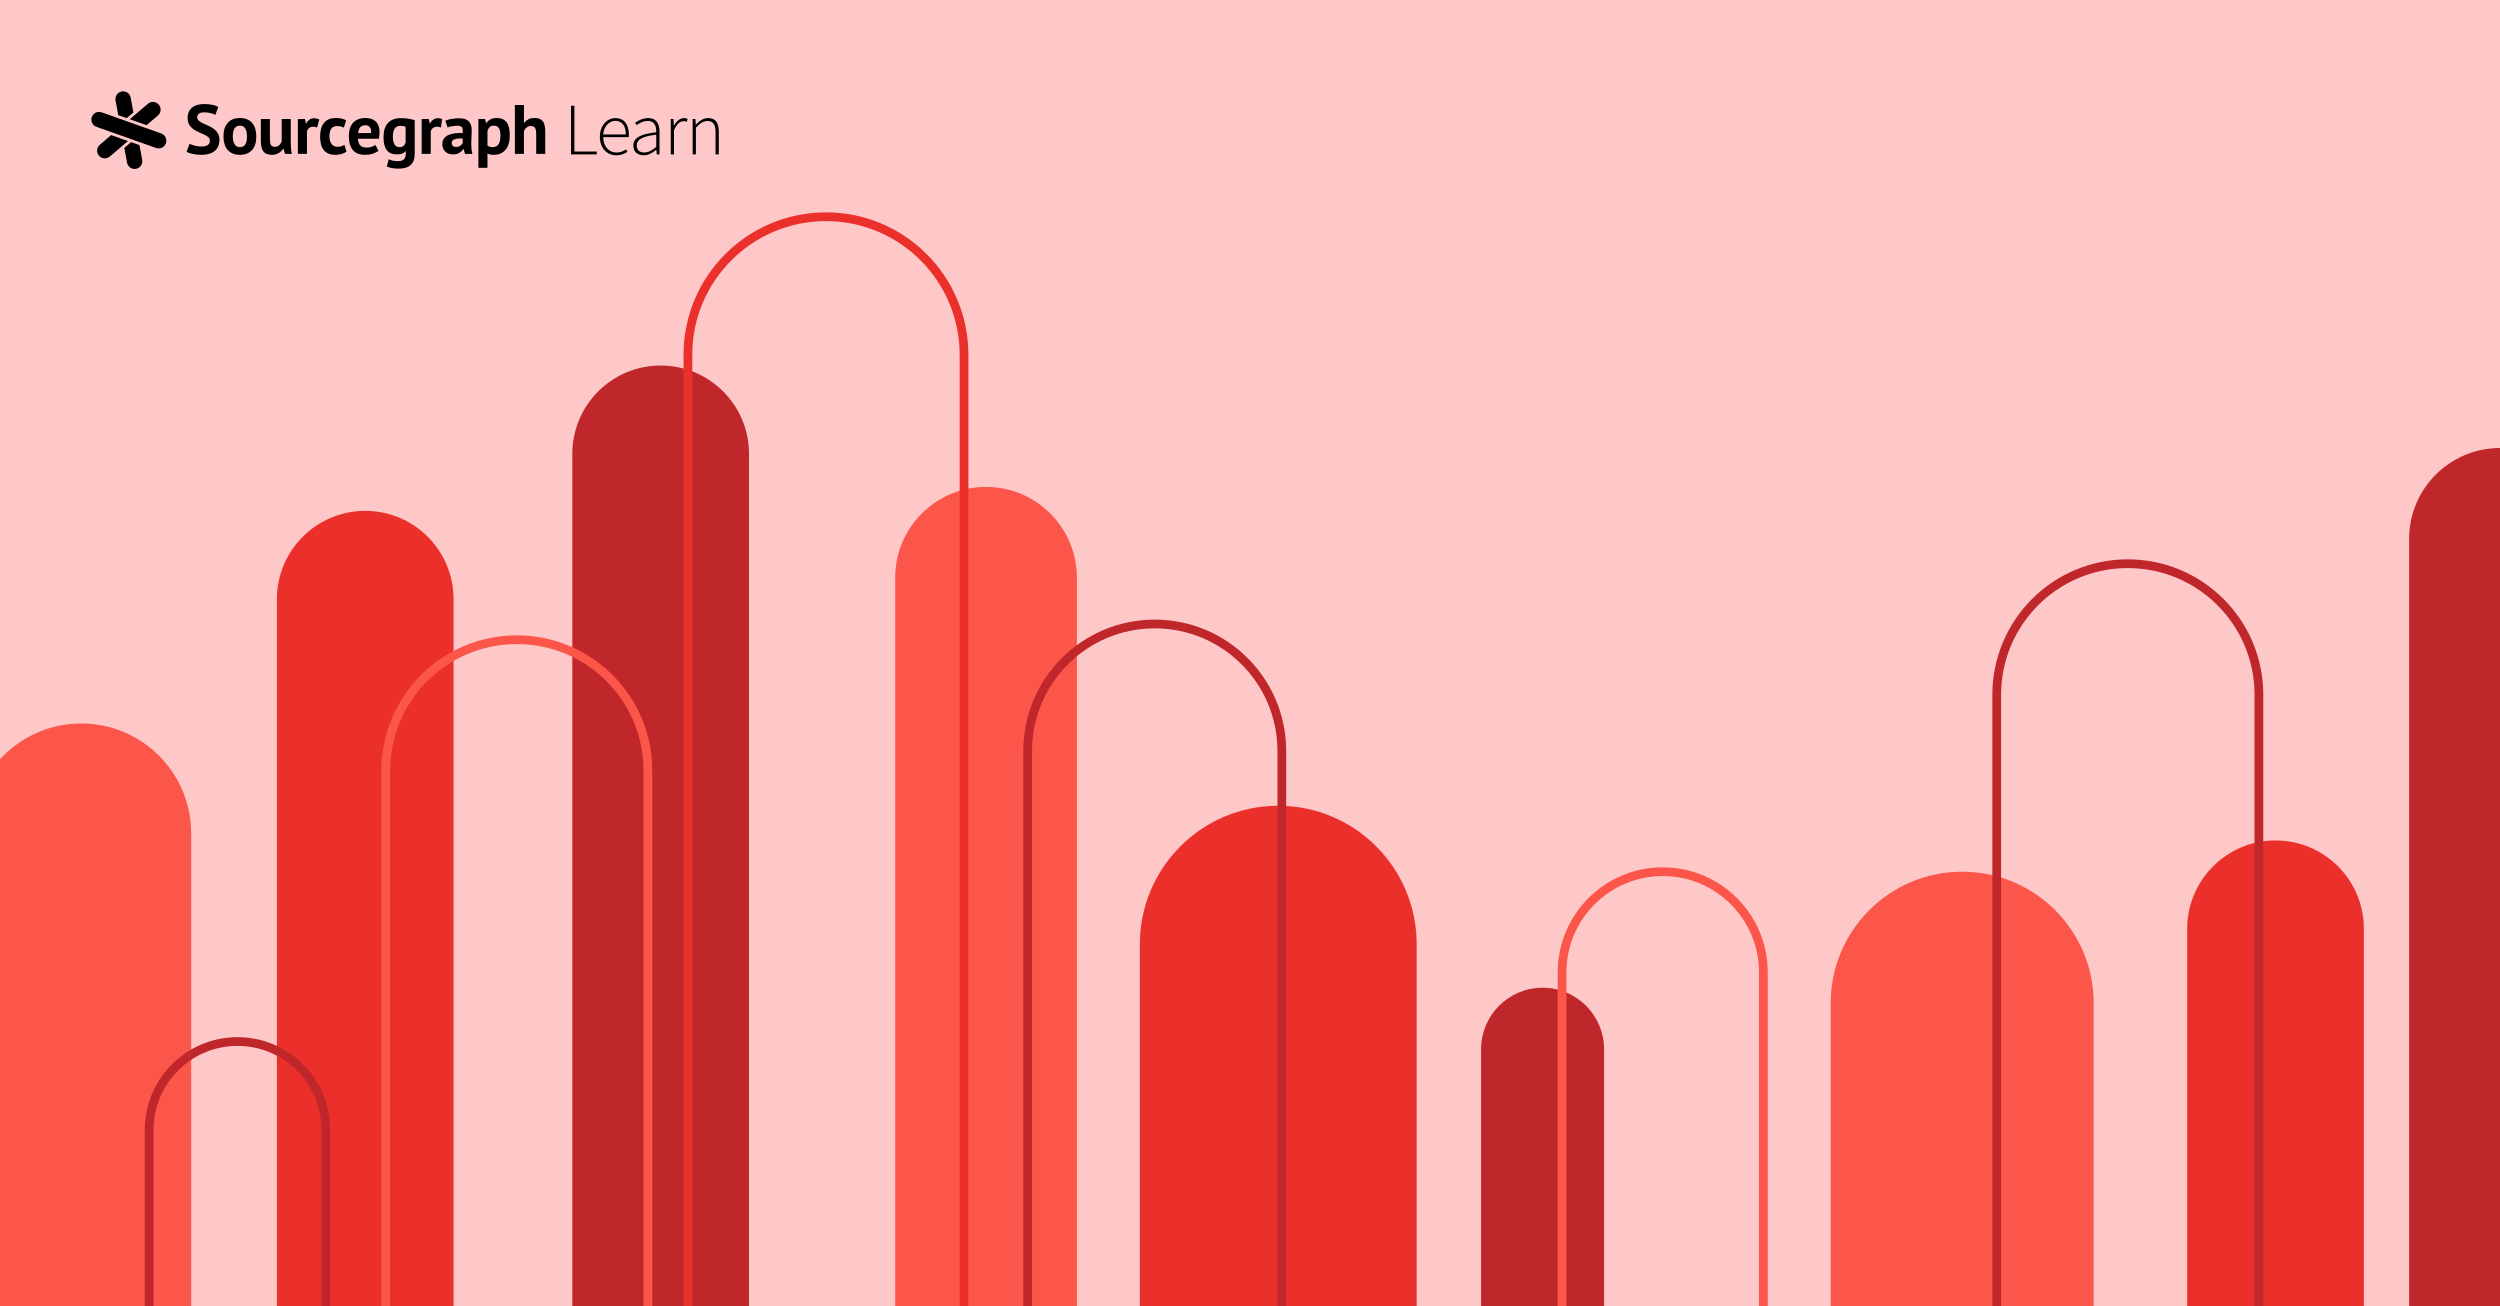 <?xml version="1.0" encoding="UTF-8" standalone="no"?>
<svg
   xmlns:dc="http://purl.org/dc/elements/1.1/"
   xmlns:cc="http://creativecommons.org/ns#"
   xmlns:rdf="http://www.w3.org/1999/02/22-rdf-syntax-ns#"
   xmlns:svg="http://www.w3.org/2000/svg"
   xmlns="http://www.w3.org/2000/svg"
   xmlns:xlink="http://www.w3.org/1999/xlink"
   id="svg2854"
   version="1.2"
   viewBox="0 0 2000 1045"
   height="1045pt"
   width="2000pt">
  <defs
     id="defs2767">
    <g
       id="g2765">
      <symbol
         id="glyph0-0"
         overflow="visible">
        <path
           id="path2744"
           d="M 5.547 0 L 31.719 0 L 31.719 -38.984 L 5.547 -38.984 Z M 9.328 -2.297 L 14.891 -11.984 L 18.484 -18.188 L 18.719 -18.188 L 22.266 -11.984 L 27.766 -2.297 Z M 18.484 -21.906 L 15.297 -27.406 L 10.219 -36.562 L 26.984 -36.562 L 21.859 -27.406 L 18.719 -21.906 Z M 8.203 -4.906 L 8.203 -35.375 L 16.891 -20.078 Z M 28.938 -4.906 L 20.375 -20.078 L 28.938 -35.375 Z M 28.938 -4.906 "
           style="stroke:none;" />
      </symbol>
      <symbol
         id="glyph0-1"
         overflow="visible">
        <path
           id="path2747"
           d=""
           style="stroke:none;" />
      </symbol>
      <symbol
         id="glyph0-2"
         overflow="visible">
        <path
           id="path2750"
           d="M 5.734 0 L 26.344 0 L 26.344 -2.297 L 8.453 -2.297 L 8.453 -38.922 L 5.734 -38.922 Z M 5.734 0 "
           style="stroke:none;" />
      </symbol>
      <symbol
         id="glyph0-3"
         overflow="visible">
        <path
           id="path2753"
           d="M 5.672 -15.953 C 6.266 -22.734 10.625 -26.812 15.422 -26.812 C 20.5 -26.812 23.797 -23.219 23.797 -15.953 Z M 3.016 -14.109 C 3.016 -4.844 8.922 0.703 16.125 0.703 C 20.312 0.703 22.859 -0.656 25.094 -2.062 L 24.031 -4.016 C 21.906 -2.547 19.438 -1.531 16.359 -1.531 C 9.984 -1.531 5.781 -6.609 5.734 -13.828 L 26.109 -13.828 C 26.219 -14.531 26.219 -15.234 26.219 -15.953 C 26.219 -24.281 22.094 -29.062 15.422 -29.062 C 9.031 -29.062 3.016 -23.328 3.016 -14.109 Z M 3.016 -14.109 "
           style="stroke:none;" />
      </symbol>
      <symbol
         id="glyph0-4"
         overflow="visible">
        <path
           id="path2756"
           d="M 11.641 0.703 C 15.359 0.703 18.781 -1.297 21.672 -3.656 L 21.797 -3.656 L 22.094 0 L 24.281 0 L 24.281 -18.078 C 24.281 -24.156 22.031 -29.062 15.297 -29.062 C 10.688 -29.062 6.797 -26.75 4.781 -25.344 L 5.969 -23.453 C 7.859 -24.859 11.156 -26.75 15 -26.75 C 20.547 -26.75 21.797 -22.094 21.672 -17.719 C 9.094 -16.297 3.359 -13.344 3.359 -7.031 C 3.359 -1.719 7.141 0.703 11.641 0.703 Z M 12.047 -1.531 C 8.797 -1.531 6.031 -3.078 6.031 -7.141 C 6.031 -11.688 10.047 -14.406 21.672 -15.766 L 21.672 -6.078 C 18.188 -3.078 15.297 -1.531 12.047 -1.531 Z M 12.047 -1.531 "
           style="stroke:none;" />
      </symbol>
      <symbol
         id="glyph0-5"
         overflow="visible">
        <path
           id="path2759"
           d="M 5.438 0 L 8.031 0 L 8.031 -19.25 C 10.156 -24.625 13.234 -26.578 15.766 -26.578 C 16.828 -26.578 17.359 -26.453 18.312 -26.109 L 18.906 -28.469 C 17.953 -28.875 17.125 -29.062 16.125 -29.062 C 12.75 -29.062 9.984 -26.516 8.031 -23.031 L 7.922 -23.031 L 7.625 -28.344 L 5.438 -28.344 Z M 5.438 0 "
           style="stroke:none;" />
      </symbol>
      <symbol
         id="glyph0-6"
         overflow="visible">
        <path
           id="path2762"
           d="M 5.438 0 L 8.031 0 L 8.031 -21.375 C 11.453 -24.922 13.938 -26.703 17.312 -26.703 C 21.859 -26.703 23.75 -23.859 23.75 -17.844 L 23.75 0 L 26.344 0 L 26.344 -18.188 C 26.344 -25.516 23.625 -29.062 17.781 -29.062 C 13.875 -29.062 10.922 -26.812 8.031 -23.922 L 7.922 -23.922 L 7.625 -28.344 L 5.438 -28.344 Z M 5.438 0 "
           style="stroke:none;" />
      </symbol>
    </g>
  </defs>
  <g
     id="surface47060">
    <rect
       id="rect2769"
       style="fill:rgb(99.599%,78.4%,78.799%);fill-opacity:1;stroke:none;"
       height="1045"
       width="2000"
       y="0"
       x="0" />
    <path
       id="path2771"
       d="M 221.512 479.363 L 221.512 1495.645 C 221.512 1534.68 253.156 1566.324 292.191 1566.324 C 331.227 1566.324 362.867 1534.68 362.867 1495.645 L 362.867 479.363 C 362.867 440.332 331.227 408.688 292.191 408.688 C 253.156 408.688 221.512 440.332 221.512 479.363 "
       style=" stroke:none;fill-rule:nonzero;fill:rgb(91.8%,18.799%,16.899%);fill-opacity:1;" />
    <path
       id="path2773"
       d="M 1749.75 743.047 L 1749.75 1759.324 C 1749.75 1798.359 1781.395 1830.004 1820.426 1830.004 C 1859.461 1830.004 1891.105 1798.359 1891.105 1759.324 L 1891.105 743.047 C 1891.105 704.012 1859.461 672.367 1820.43 672.367 C 1781.395 672.367 1749.75 704.012 1749.75 743.047 "
       style=" stroke:none;fill-rule:nonzero;fill:rgb(91.8%,18.799%,16.899%);fill-opacity:1;" />
    <path
       id="path2775"
       d="M 911.898 755.328 L 911.898 2347.418 C 911.898 2408.566 961.469 2458.141 1022.617 2458.141 C 1083.77 2458.141 1133.34 2408.566 1133.34 2347.418 L 1133.344 755.328 C 1133.344 694.18 1083.77 644.605 1022.617 644.605 C 961.469 644.605 911.898 694.18 911.898 755.328 "
       style=" stroke:none;fill-rule:nonzero;fill:rgb(91.8%,18.799%,16.899%);fill-opacity:1;" />
    <path
       id="path2777"
       d="M 716.133 462.227 L 716.133 1652.969 C 716.133 1693.121 748.68 1725.664 788.828 1725.664 C 828.977 1725.664 861.523 1693.121 861.523 1652.969 L 861.523 462.227 C 861.523 422.078 828.977 389.531 788.828 389.531 C 748.68 389.531 716.133 422.078 716.133 462.227 "
       style=" stroke:none;fill-rule:nonzero;fill:rgb(98.799%,33.299%,28.6%);fill-opacity:1;" />
    <path
       id="path2779"
       d="M 1927.305 431.102 L 1927.305 1621.844 C 1927.305 1661.996 1959.852 1694.539 2000 1694.539 C 2040.148 1694.539 2072.695 1661.996 2072.695 1621.844 L 2072.695 431.102 C 2072.695 390.953 2040.148 358.406 2000 358.406 C 1959.852 358.406 1927.305 390.953 1927.305 431.102 "
       style=" stroke:none;fill-rule:nonzero;fill:rgb(75.299%,15.3%,16.899%);fill-opacity:1;" />
    <path
       id="path2781"
       d="M -22.934 666.727 L -22.934 2107.086 C -22.934 2155.652 16.434 2195.02 65 2195.02 C 113.566 2195.02 152.934 2155.652 152.934 2107.086 L 152.934 666.727 C 152.934 618.16 113.566 578.793 65 578.793 C 16.434 578.793 -22.934 618.16 -22.934 666.727 "
       style=" stroke:none;fill-rule:nonzero;fill:rgb(98.799%,33.299%,28.6%);fill-opacity:1;" />
    <path
       id="path2783"
       d="M 1184.867 839.398 L 1184.867 1645.336 C 1184.867 1672.512 1206.898 1694.543 1234.07 1694.543 C 1261.246 1694.543 1283.273 1672.512 1283.273 1645.336 L 1283.273 839.398 C 1283.273 812.223 1261.246 790.195 1234.07 790.195 C 1206.898 790.195 1184.867 812.223 1184.867 839.398 "
       style=" stroke:none;fill-rule:nonzero;fill:rgb(75.299%,15.3%,16.899%);fill-opacity:1;" />
    <path
       id="path2785"
       transform="matrix(1,0,0,-1,119.324,903.9)"
       d="M 0 0.002 L 0 -591.745 C 0 -630.78 31.645 -662.42 70.676 -662.42 C 109.711 -662.42 141.356 -630.78 141.356 -591.745 L 141.356 0.002 C 141.356 39.033 109.711 70.677 70.676 70.677 C 31.645 70.677 0 39.033 0 0.002 Z M 0 0.002 "
       style="fill:none;stroke-width:7;stroke-linecap:butt;stroke-linejoin:miter;stroke:rgb(75.299%,15.3%,16.899%);stroke-opacity:1;stroke-miterlimit:10;" />
    <path
       id="path2787"
       transform="matrix(1,0,0,-1,822.117,600.863)"
       d="M 0 -0 L 0 -851.223 C 0 -907.371 45.52 -952.891 101.668 -952.891 C 157.821 -952.891 203.34 -907.371 203.34 -851.223 L 203.34 -0 C 203.34 56.152 157.821 101.671 101.668 101.671 C 45.52 101.671 0 56.148 0 -0 Z M 0 -0 "
       style="fill:none;stroke-width:7;stroke-linecap:butt;stroke-linejoin:miter;stroke:rgb(75.299%,15.3%,16.899%);stroke-opacity:1;stroke-miterlimit:10;" />
    <path
       id="path2789"
       d="M 457.855 363.102 L 457.855 1689.848 C 457.855 1728.879 489.5 1760.523 528.531 1760.523 C 567.566 1760.523 599.211 1728.879 599.211 1689.848 L 599.211 363.102 C 599.211 324.066 567.566 292.422 528.535 292.422 C 489.5 292.422 457.855 324.066 457.855 363.102 "
       style=" stroke:none;fill-rule:nonzero;fill:rgb(75.299%,15.3%,16.899%);fill-opacity:1;" />
    <path
       id="path2791"
       d="M 1464.559 802.555 L 1464.559 2777.23 C 1464.559 2835.328 1511.656 2882.426 1569.754 2882.426 C 1627.852 2882.426 1674.949 2835.328 1674.949 2777.23 L 1674.949 802.555 C 1674.949 744.457 1627.852 697.359 1569.754 697.359 C 1511.656 697.359 1464.559 744.457 1464.559 802.555 "
       style=" stroke:none;fill-rule:nonzero;fill:rgb(98.799%,33.299%,28.6%);fill-opacity:1;" />
    <path
       id="path2793"
       transform="matrix(1,0,0,-1,550.333,283.839)"
       d="M -0.001 -0.001 L -0.001 -1588.052 C -0.001 -1649.048 49.445 -1698.497 110.441 -1698.497 C 171.437 -1698.497 220.882 -1649.048 220.882 -1588.052 L 220.882 -0.001 C 220.882 60.995 171.437 110.441 110.441 110.441 C 49.445 110.441 -0.001 60.995 -0.001 -0.001 Z M -0.001 -0.001 "
       style="fill:none;stroke-width:7;stroke-linecap:butt;stroke-linejoin:miter;stroke:rgb(91.8%,18.799%,16.899%);stroke-opacity:1;stroke-miterlimit:10;" />
    <path
       id="path2795"
       transform="matrix(1,0,0,-1,1249.667,777.87)"
       d="M 0.001 -0.001 L 0.001 -1157.665 C 0.001 -1202.13 36.044 -1238.173 80.509 -1238.173 C 124.974 -1238.173 161.021 -1202.13 161.021 -1157.665 L 161.021 -0.001 C 161.021 44.464 124.974 80.51 80.509 80.51 C 36.044 80.51 0.001 44.464 0.001 -0.001 Z M 0.001 -0.001 "
       style="fill:none;stroke-width:7;stroke-linecap:butt;stroke-linejoin:miter;stroke:rgb(98.799%,33.299%,28.6%);stroke-opacity:1;stroke-miterlimit:10;" />
    <path
       id="path2797"
       transform="matrix(1,0,0,-1,308.571,616.637)"
       d="M -0.001 0.001 L -0.001 -1508.027 C -0.001 -1565.949 46.956 -1612.906 104.878 -1612.906 C 162.8 -1612.906 209.753 -1565.949 209.753 -1508.027 L 209.753 0.001 C 209.753 57.922 162.8 104.876 104.878 104.876 C 46.956 104.876 -0.001 57.922 -0.001 0.001 Z M -0.001 0.001 "
       style="fill:none;stroke-width:7;stroke-linecap:butt;stroke-linejoin:miter;stroke:rgb(98.799%,33.299%,28.6%);stroke-opacity:1;stroke-miterlimit:10;" />
    <path
       id="path2799"
       transform="matrix(1,0,0,-1,1597.376,555.839)"
       d="M -0.001 -0.001 L -0.001 -1508.028 C -0.001 -1565.95 46.953 -1612.903 104.874 -1612.903 C 162.796 -1612.903 209.753 -1565.95 209.753 -1508.028 L 209.753 -0.001 C 209.753 57.921 162.796 104.874 104.874 104.874 C 46.956 104.874 -0.001 57.921 -0.001 -0.001 Z M -0.001 -0.001 "
       style="fill:none;stroke-width:7;stroke-linecap:butt;stroke-linejoin:miter;stroke:rgb(75.299%,15.3%,16.899%);stroke-opacity:1;stroke-miterlimit:10;" />
    <path
       id="path2801"
       d="M 118.34 83.016 C 119.191 82.289 120.184 81.836 121.211 81.645 C 123.305 81.258 125.539 81.969 127.023 83.703 C 129.23 86.293 128.922 90.18 126.336 92.387 L 117.215 100.164 L 110.516 97.785 L 108.016 96.898 L 103.812 95.41 L 107.207 92.516 L 109.223 90.793 Z M 118.34 83.016 "
       style=" stroke:none;fill-rule:nonzero;fill:rgb(0%,0%,0%);fill-opacity:1;" />
    <path
       id="path2803"
       d="M 87.836 125.227 C 86.984 125.957 85.988 126.41 84.965 126.598 C 82.871 126.984 80.633 126.273 79.152 124.539 C 76.945 121.953 77.254 118.066 79.844 115.859 L 88.961 108.082 L 95.66 110.457 L 98.16 111.344 L 102.363 112.836 L 98.969 115.73 L 96.953 117.449 Z M 87.836 125.227 "
       style=" stroke:none;fill-rule:nonzero;fill:rgb(0%,0%,0%);fill-opacity:1;" />
    <path
       id="path2805"
       d="M 92.434 80.359 C 91.816 77.016 94.027 73.805 97.371 73.188 C 100.715 72.566 103.93 74.777 104.547 78.121 L 106.723 89.906 L 101.312 94.523 L 94.613 92.145 Z M 92.434 80.359 "
       style=" stroke:none;fill-rule:nonzero;fill:rgb(0%,0%,0%);fill-opacity:1;" />
    <path
       id="path2807"
       d="M 113.738 127.883 C 114.359 131.227 112.148 134.441 108.805 135.059 C 105.457 135.676 102.246 133.465 101.629 130.121 L 99.449 118.336 L 104.859 113.723 L 111.562 116.098 Z M 113.738 127.883 "
       style=" stroke:none;fill-rule:nonzero;fill:rgb(0%,0%,0%);fill-opacity:1;" />
    <path
       id="path2809"
       d="M 132.738 114.641 C 131.973 116.789 130.141 118.254 128.047 118.641 C 127.02 118.828 125.93 118.758 124.875 118.387 L 113.578 114.379 L 111.082 113.492 L 106.879 112 L 104.379 111.113 L 97.68 108.738 L 95.18 107.852 L 90.977 106.359 L 88.477 105.473 L 77.184 101.465 C 73.977 100.328 72.301 96.809 73.438 93.605 C 74.199 91.453 76.035 89.992 78.129 89.605 C 79.156 89.414 80.246 89.484 81.301 89.859 L 92.594 93.867 L 95.094 94.75 L 99.297 96.242 L 101.797 97.129 L 108.496 99.508 L 110.996 100.395 L 115.199 101.883 L 117.699 102.77 L 128.992 106.777 C 132.195 107.914 133.875 111.434 132.738 114.641 "
       style=" stroke:none;fill-rule:nonzero;fill:rgb(0%,0%,0%);fill-opacity:1;" />
    <path
       id="path2811"
       d="M 167.906 112.59 C 167.906 111.402 167.469 110.434 166.594 109.688 C 165.719 108.945 164.621 108.266 163.305 107.652 C 161.984 107.039 160.551 106.406 159.008 105.754 C 157.465 105.102 156.031 104.305 154.711 103.355 C 153.391 102.406 152.289 101.227 151.418 99.812 C 150.543 98.398 150.105 96.594 150.105 94.398 C 150.105 92.504 150.422 90.855 151.055 89.461 C 151.688 88.066 152.59 86.902 153.762 85.973 C 154.934 85.043 156.316 84.355 157.918 83.91 C 159.516 83.465 161.305 83.238 163.273 83.238 C 165.543 83.238 167.684 83.434 169.691 83.824 C 171.699 84.215 173.355 84.785 174.656 85.527 L 172.258 91.945 C 171.438 91.422 170.211 90.949 168.574 90.523 C 166.938 90.094 165.172 89.879 163.273 89.879 C 161.488 89.879 160.121 90.234 159.176 90.941 C 158.227 91.648 157.75 92.594 157.75 93.785 C 157.75 94.902 158.188 95.832 159.062 96.574 C 159.934 97.32 161.031 98.008 162.355 98.641 C 163.676 99.273 165.105 99.922 166.652 100.594 C 168.195 101.262 169.625 102.074 170.945 103.02 C 172.266 103.969 173.363 105.141 174.238 106.535 C 175.113 107.93 175.551 109.672 175.551 111.754 C 175.551 113.836 175.207 115.629 174.52 117.137 C 173.828 118.645 172.863 119.898 171.617 120.902 C 170.371 121.906 168.863 122.652 167.098 123.137 C 165.328 123.617 163.387 123.863 161.266 123.863 C 158.477 123.863 156.02 123.602 153.898 123.078 C 151.781 122.559 150.219 122.039 149.215 121.516 L 151.668 114.988 C 152.078 115.211 152.609 115.453 153.262 115.715 C 153.91 115.977 154.645 116.215 155.465 116.441 C 156.281 116.664 157.145 116.848 158.059 117 C 158.969 117.148 159.906 117.219 160.875 117.219 C 163.145 117.219 164.883 116.84 166.094 116.078 C 167.301 115.316 167.906 114.152 167.906 112.59 "
       style=" stroke:none;fill-rule:nonzero;fill:rgb(0%,0%,0%);fill-opacity:1;" />
    <path
       id="path2813"
       d="M 186.242 109.129 C 186.242 110.359 186.352 111.492 186.574 112.535 C 186.797 113.578 187.133 114.488 187.578 115.27 C 188.027 116.047 188.613 116.656 189.336 117.082 C 190.062 117.512 190.93 117.723 191.934 117.723 C 193.828 117.723 195.242 117.035 196.172 115.66 C 197.102 114.281 197.566 112.105 197.566 109.129 C 197.566 106.566 197.141 104.488 196.285 102.91 C 195.43 101.328 193.977 100.539 191.934 100.539 C 190.145 100.539 188.75 101.207 187.746 102.547 C 186.742 103.887 186.242 106.082 186.242 109.129 M 178.762 109.129 C 178.762 104.406 179.914 100.77 182.223 98.223 C 184.527 95.672 187.766 94.398 191.934 94.398 C 194.164 94.398 196.098 94.754 197.734 95.461 C 199.371 96.168 200.73 97.16 201.809 98.445 C 202.887 99.727 203.695 101.281 204.234 103.102 C 204.773 104.926 205.043 106.934 205.043 109.129 C 205.043 113.855 203.898 117.492 201.613 120.039 C 199.324 122.586 196.098 123.863 191.934 123.863 C 189.699 123.863 187.766 123.508 186.129 122.801 C 184.492 122.094 183.125 121.098 182.027 119.816 C 180.93 118.531 180.113 116.98 179.574 115.156 C 179.031 113.336 178.762 111.324 178.762 109.129 "
       style=" stroke:none;fill-rule:nonzero;fill:rgb(0%,0%,0%);fill-opacity:1;" />
    <path
       id="path2815"
       d="M 215.922 95.18 L 215.922 111.027 C 215.922 113.297 216.191 114.934 216.73 115.938 C 217.27 116.941 218.32 117.445 219.883 117.445 C 221.262 117.445 222.402 117.035 223.316 116.219 C 224.227 115.398 224.906 114.395 225.352 113.203 L 225.352 95.18 L 232.605 95.18 L 232.605 114.598 C 232.605 116.125 232.68 117.621 232.828 119.09 C 232.977 120.562 233.199 121.891 233.5 123.078 L 228.031 123.078 L 226.746 118.949 L 226.523 118.949 C 225.668 120.363 224.477 121.535 222.953 122.465 C 221.426 123.395 219.621 123.863 217.539 123.863 C 216.125 123.863 214.859 123.672 213.746 123.305 C 212.629 122.934 211.699 122.316 210.957 121.461 C 210.211 120.605 209.645 119.453 209.254 118.004 C 208.863 116.551 208.668 114.73 208.668 112.535 L 208.668 95.18 Z M 215.922 95.18 "
       style=" stroke:none;fill-rule:nonzero;fill:rgb(0%,0%,0%);fill-opacity:1;" />
    <path
       id="path2817"
       d="M 253.707 101.988 C 252.555 101.578 251.512 101.375 250.586 101.375 C 249.281 101.375 248.191 101.719 247.32 102.406 C 246.445 103.094 245.859 103.98 245.562 105.059 L 245.562 123.078 L 238.309 123.078 L 238.309 95.18 L 243.941 95.18 L 244.781 98.863 L 245.004 98.863 C 245.637 97.488 246.492 96.426 247.57 95.684 C 248.648 94.941 249.914 94.566 251.363 94.566 C 252.332 94.566 254.316 95.027 255.445 95.527 Z M 253.707 101.988 "
       style=" stroke:none;fill-rule:nonzero;fill:rgb(0%,0%,0%);fill-opacity:1;" />
    <path
       id="path2819"
       d="M 277.188 121.352 C 276.074 122.168 274.723 122.793 273.145 123.219 C 271.562 123.648 269.934 123.859 268.262 123.859 C 266.027 123.859 264.141 123.508 262.598 122.801 C 261.055 122.094 259.797 121.102 258.832 119.816 C 257.863 118.531 257.164 116.98 256.738 115.156 C 256.312 113.336 256.098 111.324 256.098 109.129 C 256.098 104.406 257.156 100.77 259.277 98.223 C 261.398 95.676 264.484 94.398 268.539 94.398 C 270.586 94.398 272.23 94.566 273.477 94.902 C 274.723 95.238 275.848 95.664 276.852 96.184 L 275.125 102.098 C 274.27 101.691 273.422 101.375 272.586 101.152 C 271.75 100.926 270.789 100.816 269.711 100.816 C 267.703 100.816 266.176 101.477 265.137 102.797 C 264.094 104.117 263.574 106.227 263.574 109.129 C 263.574 110.32 263.703 111.418 263.965 112.422 C 264.223 113.426 264.613 114.301 265.137 115.043 C 265.656 115.789 266.336 116.375 267.172 116.801 C 268.008 117.23 268.984 117.445 270.102 117.445 C 271.328 117.445 272.371 117.285 273.227 116.969 C 274.082 116.656 274.844 116.273 275.516 115.828 Z M 277.188 121.352 "
       style=" stroke:none;fill-rule:nonzero;fill:rgb(0%,0%,0%);fill-opacity:1;" />
    <path
       id="path2821"
       d="M 292.352 100.203 C 290.453 100.203 289.047 100.77 288.137 101.906 C 287.227 103.039 286.676 104.555 286.492 106.453 L 296.871 106.453 C 297.016 104.441 296.711 102.898 295.949 101.82 C 295.184 100.742 293.984 100.203 292.352 100.203 M 302.73 120.68 C 301.613 121.574 300.094 122.328 298.18 122.941 C 296.266 123.555 294.227 123.859 292.07 123.859 C 287.57 123.859 284.277 122.551 282.195 119.93 C 280.109 117.305 279.07 113.707 279.07 109.129 C 279.07 104.219 280.242 100.539 282.586 98.082 C 284.93 95.629 288.219 94.398 292.461 94.398 C 293.875 94.398 295.25 94.586 296.59 94.957 C 297.93 95.328 299.121 95.941 300.16 96.801 C 301.203 97.656 302.039 98.809 302.672 100.258 C 303.305 101.711 303.621 103.516 303.621 105.672 C 303.621 106.453 303.574 107.289 303.48 108.184 C 303.391 109.074 303.25 110.004 303.062 110.973 L 286.324 110.973 C 286.434 113.316 287.039 115.082 288.137 116.273 C 289.234 117.465 291.008 118.059 293.465 118.059 C 294.992 118.059 296.355 117.828 297.566 117.359 C 298.773 116.895 299.695 116.422 300.328 115.938 Z M 302.73 120.68 "
       style=" stroke:none;fill-rule:nonzero;fill:rgb(0%,0%,0%);fill-opacity:1;" />
    <path
       id="path2823"
       d="M 319.484 117.723 C 320.898 117.723 321.984 117.41 322.75 116.773 C 323.508 116.141 324.094 115.195 324.504 113.93 L 324.504 101.375 C 323.352 100.891 321.918 100.648 320.207 100.648 C 318.348 100.648 316.898 101.348 315.855 102.742 C 314.816 104.137 314.293 106.359 314.293 109.41 C 314.293 112.125 314.742 114.188 315.633 115.602 C 316.527 117.016 317.809 117.723 319.484 117.723 M 331.758 123.078 C 331.758 127.133 330.66 130.121 328.465 132.035 C 326.273 133.953 323.203 134.91 319.262 134.91 C 316.582 134.91 314.469 134.723 312.926 134.352 C 311.383 133.98 310.223 133.59 309.441 133.18 L 310.945 127.434 C 311.801 127.766 312.797 128.102 313.93 128.438 C 315.066 128.77 316.469 128.938 318.145 128.938 C 320.672 128.938 322.395 128.391 323.305 127.293 C 324.215 126.195 324.672 124.66 324.672 122.688 L 324.672 120.906 L 324.449 120.906 C 323.148 122.652 320.84 123.527 317.531 123.527 C 313.922 123.527 311.234 122.41 309.469 120.18 C 307.699 117.945 306.816 114.449 306.816 109.688 C 306.816 104.703 308.008 100.926 310.387 98.359 C 312.77 95.793 316.227 94.512 320.766 94.512 C 323.148 94.512 325.277 94.68 327.156 95.012 C 329.035 95.348 330.566 95.738 331.758 96.184 Z M 331.758 123.078 "
       style=" stroke:none;fill-rule:nonzero;fill:rgb(0%,0%,0%);fill-opacity:1;" />
    <path
       id="path2825"
       d="M 352.746 101.988 C 351.594 101.578 350.551 101.375 349.621 101.375 C 348.316 101.375 347.23 101.719 346.355 102.406 C 345.48 103.094 344.895 103.98 344.598 105.059 L 344.598 123.078 L 337.344 123.078 L 337.344 95.18 L 342.98 95.18 L 343.816 98.863 L 344.039 98.863 C 344.672 97.488 345.527 96.426 346.605 95.684 C 347.688 94.941 348.949 94.566 350.402 94.566 C 351.367 94.566 352.465 94.773 353.695 95.18 Z M 352.746 101.988 "
       style=" stroke:none;fill-rule:nonzero;fill:rgb(0%,0%,0%);fill-opacity:1;" />
    <path
       id="path2827"
       d="M 364.812 117.555 C 366.262 117.555 367.414 117.23 368.27 116.578 C 369.125 115.93 369.758 115.23 370.168 114.488 L 370.168 110.859 C 369.016 110.75 367.906 110.73 366.848 110.805 C 365.785 110.879 364.848 111.047 364.027 111.305 C 363.211 111.566 362.559 111.938 362.078 112.422 C 361.594 112.906 361.352 113.52 361.352 114.266 C 361.352 115.305 361.66 116.113 362.27 116.691 C 362.887 117.27 363.73 117.555 364.812 117.555 M 356.309 96.562 C 357.797 95.895 358.859 95.598 360.906 95.207 C 362.949 94.816 365.09 94.621 367.32 94.621 C 369.254 94.621 370.875 94.855 372.176 95.32 C 373.477 95.785 374.508 96.445 375.273 97.301 C 376.035 98.156 376.574 99.18 376.891 100.371 C 377.207 101.562 377.367 102.898 377.367 104.387 C 377.367 106.023 377.309 107.672 377.199 109.324 C 377.086 110.98 377.02 112.609 377.004 114.207 C 376.984 115.809 377.031 117.359 377.145 118.867 C 377.254 120.375 377.531 121.797 377.98 123.137 L 372.066 123.137 L 370.895 119.285 L 370.613 119.285 C 369.871 120.438 368.836 121.434 367.516 122.27 C 366.195 123.109 364.496 123.527 362.41 123.527 C 361.109 123.527 359.938 123.332 358.898 122.941 C 357.855 122.551 356.961 121.992 356.219 121.266 C 355.473 120.539 354.898 119.688 354.488 118.699 C 354.078 117.715 353.875 116.609 353.875 115.379 C 353.875 113.668 354.254 112.227 355.02 111.055 C 355.781 109.883 356.879 108.934 358.312 108.207 C 359.742 107.484 361.453 106.984 363.441 106.703 C 365.434 106.426 367.656 106.34 370.109 106.453 C 370.371 104.367 370.223 102.871 369.664 101.961 C 369.105 101.051 367.859 100.594 365.926 100.594 C 364.477 100.594 362.941 100.742 361.324 101.039 C 359.707 101.336 359.078 101.492 358.039 101.977 Z M 356.309 96.562 "
       style=" stroke:none;fill-rule:nonzero;fill:rgb(0%,0%,0%);fill-opacity:1;" />
    <path
       id="path2829"
       d="M 395.156 100.539 C 393.746 100.539 392.637 100.891 391.836 101.598 C 391.039 102.305 390.414 103.363 389.969 104.777 L 389.969 116.383 C 390.488 116.793 391.059 117.121 391.672 117.359 C 392.285 117.602 393.094 117.723 394.098 117.723 C 396.18 117.723 397.742 116.988 398.785 115.52 C 399.824 114.051 400.348 111.621 400.348 108.238 C 400.348 105.781 399.938 103.887 399.121 102.547 C 398.301 101.207 396.98 100.539 395.156 100.539 M 382.715 95.18 L 388.016 95.18 L 388.852 98.527 L 389.074 98.527 C 390.043 97.113 391.188 96.074 392.508 95.402 C 393.828 94.734 395.438 94.398 397.336 94.398 C 400.832 94.398 403.453 95.508 405.203 97.719 C 406.949 99.934 407.824 103.496 407.824 108.406 C 407.824 110.785 407.547 112.934 406.988 114.852 C 406.43 116.766 405.602 118.391 404.504 119.73 C 403.406 121.07 402.066 122.094 400.488 122.801 C 398.906 123.508 397.094 123.859 395.047 123.859 C 393.895 123.859 392.945 123.777 392.199 123.609 C 391.457 123.441 390.711 123.172 389.969 122.801 L 389.969 134.238 L 382.715 134.238 Z M 382.715 95.18 "
       style=" stroke:none;fill-rule:nonzero;fill:rgb(0%,0%,0%);fill-opacity:1;" />
    <path
       id="path2831"
       d="M 428.969 123.078 L 428.969 107.234 C 428.969 104.965 428.652 103.328 428.02 102.324 C 427.387 101.32 426.234 100.816 424.559 100.816 C 423.332 100.816 422.207 101.234 421.184 102.074 C 420.16 102.91 419.48 103.98 419.148 105.281 L 419.148 123.078 L 411.895 123.078 L 411.895 84.02 L 419.148 84.02 L 419.148 98.305 L 419.371 98.305 C 420.266 97.117 421.359 96.164 422.66 95.461 C 423.965 94.754 425.621 94.398 427.629 94.398 C 429.043 94.398 430.289 94.586 431.367 94.957 C 432.445 95.328 433.348 95.945 434.07 96.797 C 434.797 97.656 435.336 98.816 435.691 100.285 C 436.043 101.754 436.223 103.57 436.223 105.727 L 436.223 123.078 Z M 428.969 123.078 "
       style=" stroke:none;fill-rule:nonzero;fill:rgb(0%,0%,0%);fill-opacity:1;" />
    <g
       id="g2839"
       style="fill:rgb(0%,0%,0%);fill-opacity:1;">
      <use
         id="use2833"
         y="123.526"
         x="429.792"
         xlink:href="#glyph0-1" />
      <use
         id="use2835"
         y="123.526"
         x="440.424"
         xlink:href="#glyph0-1" />
      <use
         id="use2837"
         y="123.526"
         x="451.056"
         xlink:href="#glyph0-2" />
    </g>
    <g
       id="g2843"
       style="fill:rgb(0%,0%,0%);fill-opacity:1;">
      <use
         id="use2841"
         y="123.526"
         x="476.867"
         xlink:href="#glyph0-3" />
    </g>
    <g
       id="g2851"
       style="fill:rgb(0%,0%,0%);fill-opacity:1;">
      <use
         id="use2845"
         y="123.526"
         x="503.329"
         xlink:href="#glyph0-4" />
      <use
         id="use2847"
         y="123.526"
         x="531.149"
         xlink:href="#glyph0-5" />
      <use
         id="use2849"
         y="123.526"
         x="548.691"
         xlink:href="#glyph0-6" />
    </g>
  </g>
</svg>

